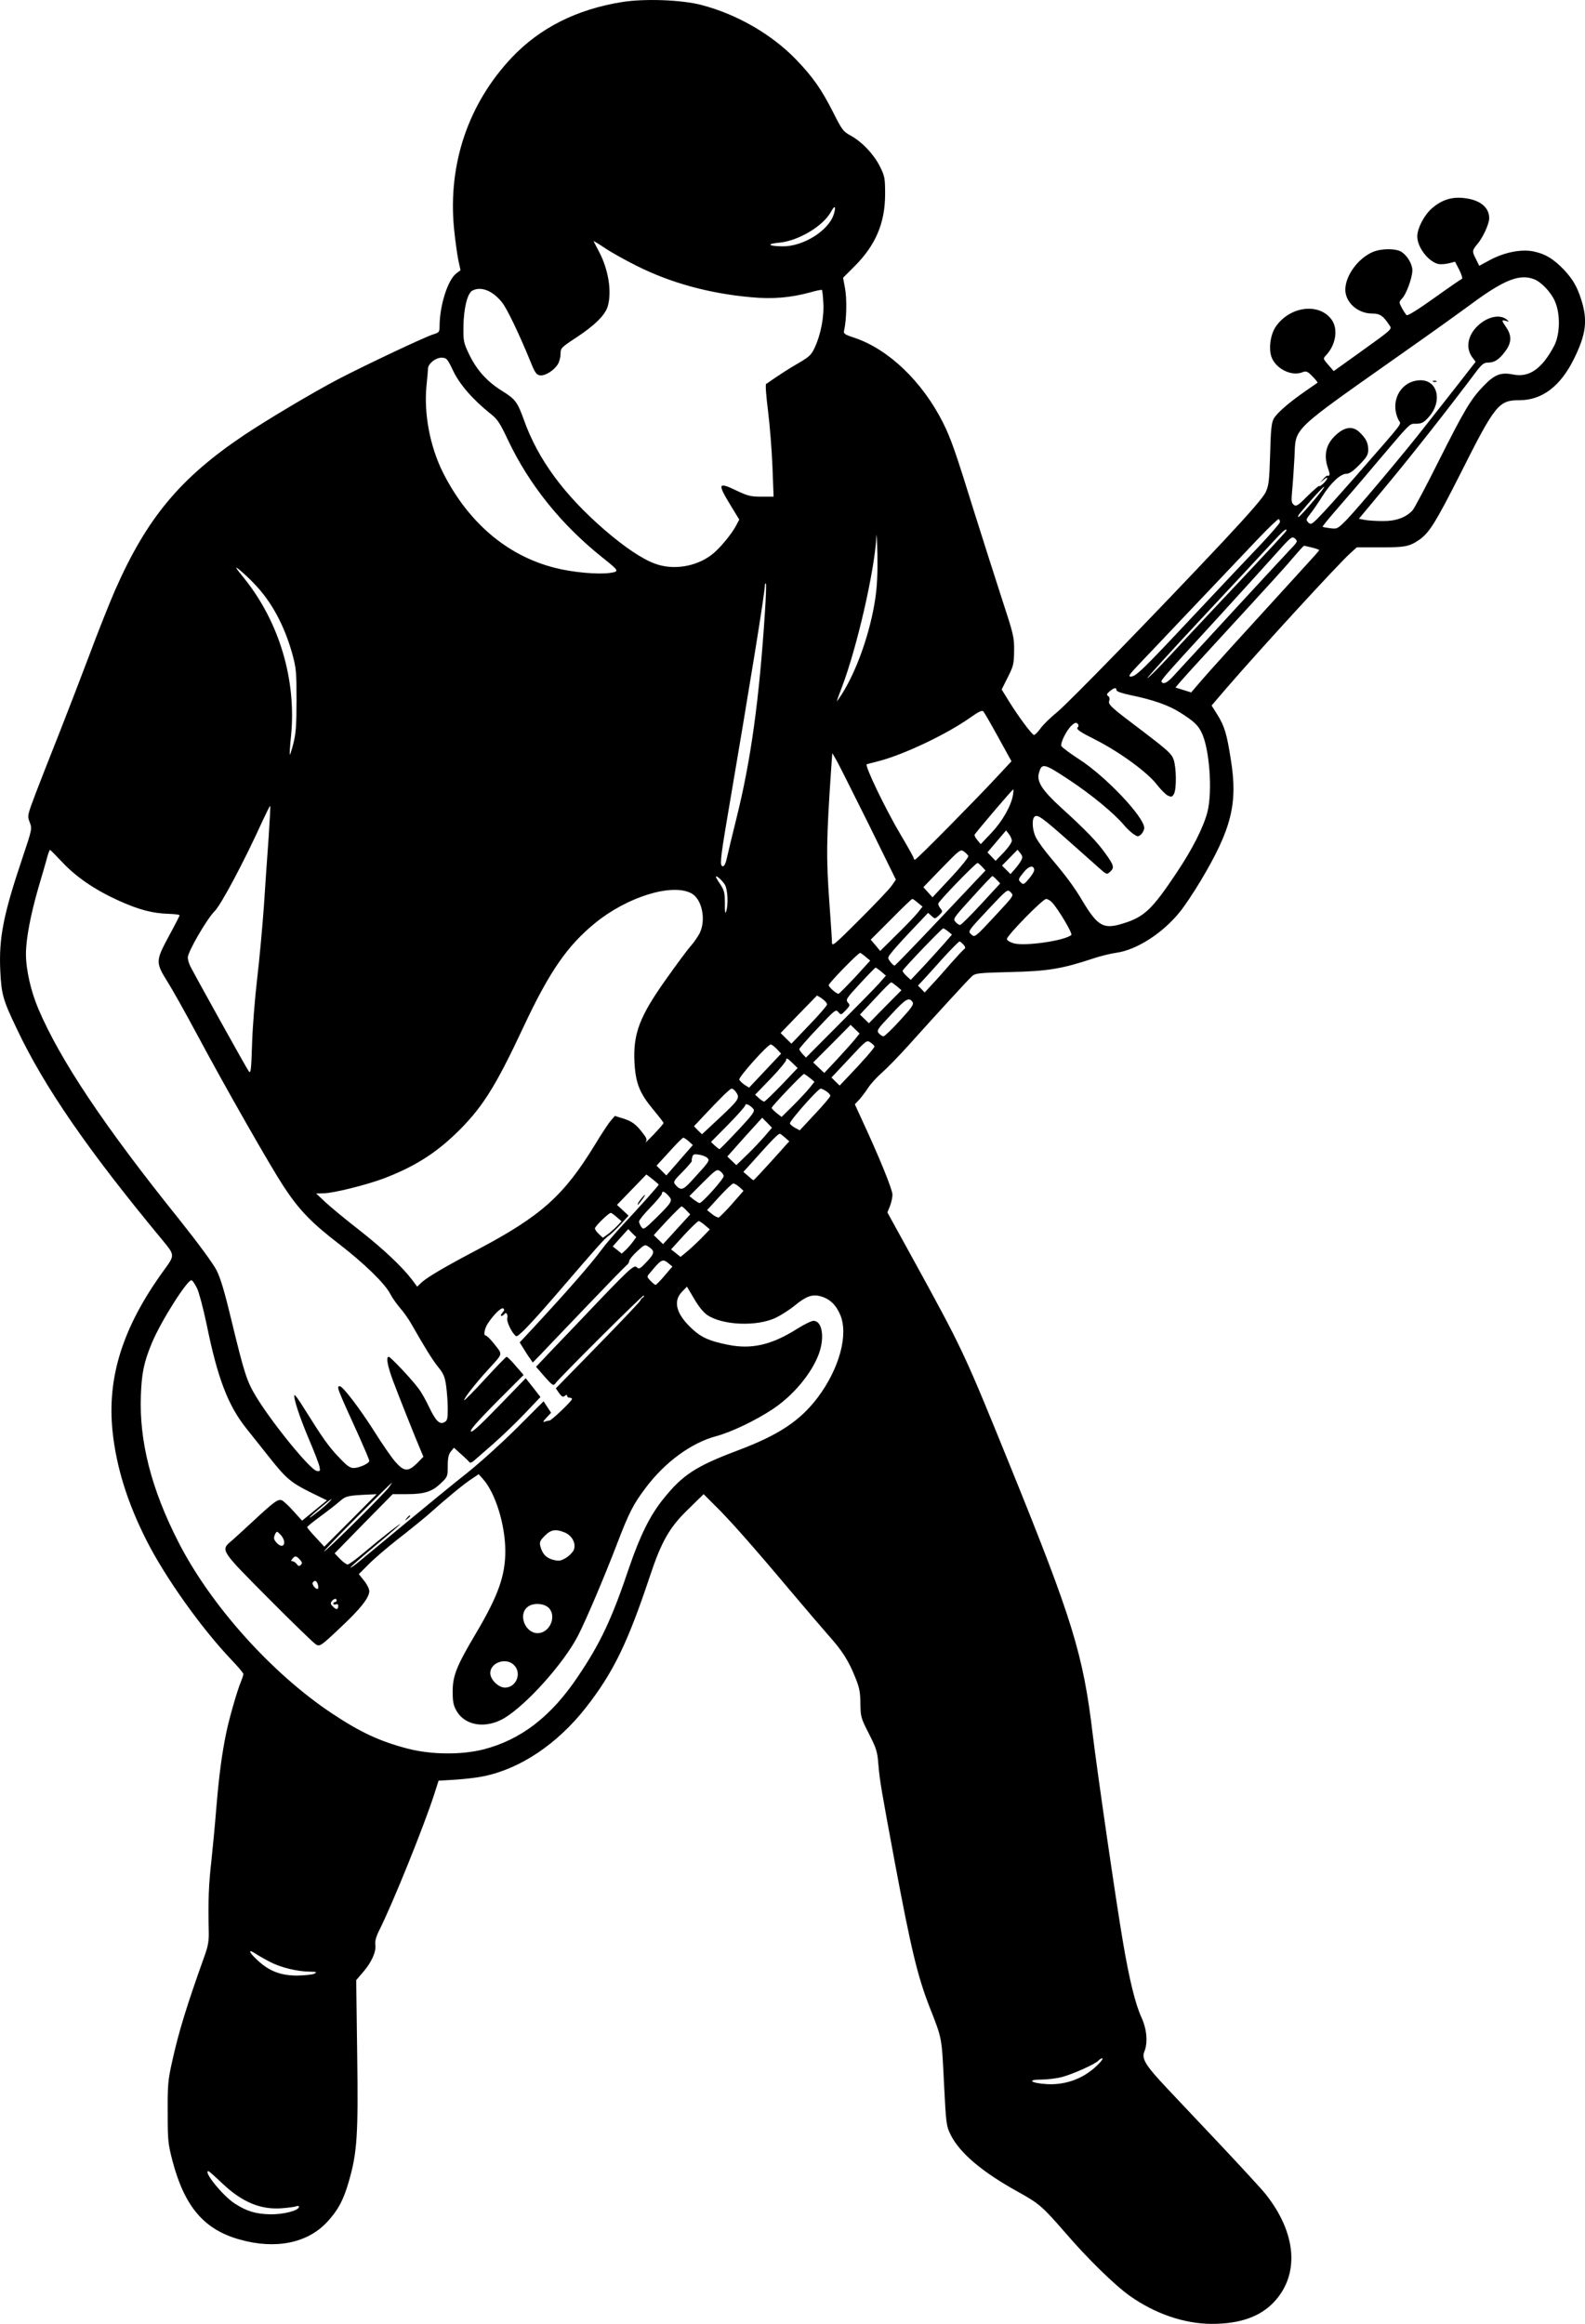 <svg version="1.0" xmlns="http://www.w3.org/2000/svg"
 width="969.459pt" height="1421.155pt" viewBox="0 0 969.459 1421.155"
 preserveAspectRatio="xMidYMid meet">
<g transform="translate(-37.131,1468.746) scale(0.1,-0.1)"
fill="#000000" stroke="none">
<path d="M4176 14675 c-279 -45 -502 -158 -674 -339 -266 -282 -391 -650 -354
-1043 7 -71 19 -157 26 -193 l14 -65 -25 -19 c-53 -40 -102 -195 -103 -321 0
-38 -2 -41 -38 -52 -52 -16 -418 -189 -581 -274 -148 -77 -437 -249 -576 -342
-391 -262 -595 -507 -789 -947 -35 -80 -107 -261 -159 -401 -53 -140 -136
-356 -185 -480 -49 -123 -113 -286 -142 -362 -52 -138 -52 -139 -37 -178 15
-39 15 -41 -44 -217 -118 -350 -145 -491 -136 -691 7 -144 16 -178 101 -355
168 -356 437 -745 889 -1290 79 -96 79 -93 10 -188 -251 -346 -348 -653 -313
-986 23 -217 91 -435 207 -664 114 -226 336 -538 519 -730 41 -43 74 -82 74
-88 0 -6 -7 -27 -15 -47 -22 -51 -72 -225 -90 -313 -26 -125 -44 -260 -60
-452 -8 -101 -22 -250 -31 -333 -16 -140 -20 -240 -16 -425 2 -60 -3 -91 -26
-155 -108 -302 -158 -463 -198 -646 -25 -111 -28 -143 -27 -309 0 -174 2 -192
30 -300 74 -279 194 -419 413 -479 218 -61 414 -21 533 109 66 71 99 133 131
244 52 178 59 285 52 783 l-6 451 42 49 c52 60 81 125 75 167 -3 21 4 49 24
89 81 160 273 636 335 828 l28 87 105 6 c58 4 135 13 171 21 225 46 451 198
625 420 168 215 255 394 392 805 70 210 119 297 233 407 l95 93 68 -68 c87
-84 241 -259 462 -522 95 -113 201 -236 235 -275 81 -90 122 -154 161 -252 27
-65 32 -92 33 -163 1 -82 3 -89 52 -185 46 -91 52 -109 58 -190 8 -97 19 -159
102 -605 98 -523 138 -689 210 -874 78 -199 75 -181 89 -464 13 -256 14 -264
41 -320 57 -113 194 -229 420 -353 122 -68 143 -87 278 -242 137 -160 307
-326 398 -390 152 -108 331 -170 498 -171 172 -1 299 43 384 134 158 169 138
421 -52 660 -23 29 -142 158 -264 288 -123 130 -274 290 -337 357 -133 141
-159 183 -140 227 22 54 15 136 -18 208 -37 80 -74 230 -113 460 -42 245 -155
1024 -185 1270 -58 490 -124 702 -498 1625 -295 726 -289 714 -621 1319 l-137
249 16 39 c8 21 15 53 15 70 0 31 -84 237 -182 447 l-48 105 28 30 c15 17 40
50 54 72 15 23 52 64 82 90 31 27 107 105 169 174 186 207 358 394 382 416 22
20 37 22 237 27 228 5 316 20 503 82 44 15 109 31 145 36 123 17 284 120 388
250 28 34 84 118 126 188 190 318 229 474 186 741 -25 161 -39 207 -84 279
l-34 54 91 106 c210 243 677 752 756 824 l41 37 144 0 c152 0 178 5 239 47 60
42 99 104 248 398 216 430 237 455 364 455 139 0 252 86 335 256 73 149 83
233 43 359 -25 79 -51 124 -106 183 -65 68 -118 99 -192 113 -74 13 -174 -7
-263 -55 l-63 -34 -19 39 c-26 49 -25 55 7 93 35 41 73 124 73 159 0 69 -60
115 -162 124 -72 7 -134 -15 -191 -66 -46 -41 -87 -121 -87 -169 0 -66 66
-153 128 -169 14 -3 43 -1 64 4 l39 10 26 -50 c14 -28 21 -53 17 -54 -5 -2
-81 -54 -169 -117 -96 -69 -164 -111 -170 -106 -5 5 -19 25 -29 44 -19 36 -19
36 2 59 26 27 62 128 62 171 0 38 -30 89 -66 113 -35 22 -124 22 -177 -1 -90
-39 -167 -145 -167 -230 0 -78 76 -146 164 -146 47 0 67 -13 104 -69 19 -28
29 -19 -191 -177 l-148 -106 -33 38 c-33 38 -33 38 -14 59 59 62 75 157 36
215 -74 107 -254 87 -342 -38 -35 -49 -47 -141 -26 -192 29 -70 121 -114 185
-90 26 10 32 8 64 -24 19 -20 33 -37 31 -39 -3 -2 -36 -25 -75 -52 -102 -71
-173 -133 -193 -168 -14 -26 -18 -68 -22 -217 -5 -161 -8 -191 -27 -232 -14
-31 -98 -128 -259 -300 -417 -444 -937 -978 -1015 -1044 -42 -34 -90 -81 -105
-103 -16 -22 -33 -39 -39 -38 -14 4 -97 116 -152 205 l-45 73 37 74 c35 69 38
82 39 162 1 84 -3 100 -76 323 -42 129 -118 368 -169 530 -114 367 -141 445
-191 545 -126 249 -330 445 -538 516 -67 22 -71 26 -65 49 14 62 17 192 5 253
l-12 66 68 68 c131 130 189 267 189 443 0 98 -2 110 -32 170 -37 74 -110 151
-180 189 -44 24 -52 35 -103 136 -73 145 -126 221 -230 329 -148 153 -360 276
-578 333 -123 32 -348 40 -486 18z m1294 -1301 c-33 -99 -188 -195 -313 -193
-87 1 -100 15 -22 22 120 11 272 102 320 191 23 43 32 31 15 -20z m-1205 -312
c207 -104 442 -169 698 -192 133 -13 244 -3 362 29 38 11 72 18 74 15 2 -2 6
-36 8 -76 6 -85 -15 -195 -51 -273 -21 -47 -33 -58 -97 -96 -60 -34 -126 -77
-202 -130 -5 -3 1 -78 12 -165 11 -87 23 -241 27 -341 l7 -183 -74 0 c-65 0
-84 5 -148 35 -120 58 -124 48 -38 -93 l50 -82 -19 -36 c-29 -55 -104 -145
-151 -180 -96 -73 -236 -95 -347 -53 -77 28 -185 101 -307 206 -248 215 -407
431 -493 672 -39 109 -53 128 -134 178 -92 57 -155 128 -201 223 -34 71 -36
81 -35 170 1 109 24 204 54 220 54 29 128 -1 185 -76 30 -39 104 -194 171
-358 28 -70 37 -81 59 -84 32 -4 86 31 109 69 9 15 16 43 16 63 0 35 4 39 99
101 114 76 175 137 190 191 25 89 4 220 -51 327 -18 34 -34 65 -36 69 -2 4 30
-15 70 -42 40 -27 127 -75 193 -108z m5489 -82 c43 -16 103 -78 127 -133 35
-77 33 -202 -3 -273 -74 -141 -153 -197 -251 -177 -75 15 -112 1 -177 -65 -82
-84 -120 -148 -278 -462 -78 -156 -151 -294 -162 -305 -41 -43 -102 -65 -181
-64 -41 0 -90 3 -110 7 l-36 7 179 215 c150 181 370 460 541 688 33 43 45 52
71 52 39 0 69 20 107 73 36 50 37 92 4 141 -31 45 -31 49 -2 41 21 -6 21 -6 3
9 -42 34 -120 16 -178 -41 -62 -60 -73 -138 -29 -194 l18 -24 -113 -145 c-63
-80 -149 -190 -192 -244 -118 -153 -413 -503 -480 -573 -59 -60 -61 -61 -104
-56 -24 3 -45 7 -47 9 -2 2 36 49 85 105 49 56 157 181 239 279 225 265 205
245 249 246 34 1 46 7 78 43 82 93 54 221 -49 223 -122 1 -195 -128 -137 -244
16 -30 46 10 -263 -344 -67 -76 -155 -175 -196 -219 -71 -75 -76 -79 -93 -63
-16 16 -15 19 13 55 17 21 49 68 72 105 51 81 111 138 147 138 18 0 42 16 80
55 45 46 54 62 54 91 0 43 -13 70 -54 109 -44 42 -99 31 -158 -32 -49 -52 -60
-116 -33 -192 13 -37 12 -45 -6 -43 -4 1 -15 -9 -25 -21 l-19 -22 23 19 c30
26 28 5 -3 -24 -14 -13 -25 -19 -25 -15 0 5 -31 -22 -69 -59 -62 -62 -72 -68
-87 -55 -14 12 -15 25 -9 89 4 41 10 132 14 202 9 187 -33 146 671 643 157
110 341 242 410 293 200 148 296 186 384 152z m-6611 -560 c39 -83 121 -177
230 -264 42 -33 57 -57 107 -163 129 -271 324 -514 576 -715 103 -82 105 -85
48 -94 -74 -11 -231 3 -339 31 -292 74 -530 277 -684 582 -80 160 -118 361
-101 533 5 47 9 93 9 103 1 31 47 67 83 67 31 -1 35 -5 71 -80z m5316 -729
c-42 -56 -143 -171 -147 -166 -3 3 1 13 9 22 93 112 183 207 138 144z m-259
-196 c0 -7 -55 -71 -122 -142 -68 -71 -249 -263 -404 -428 -314 -335 -355
-375 -386 -375 -18 0 -10 11 43 68 35 37 188 197 339 357 151 159 329 346 395
416 66 69 123 124 128 122 4 -2 7 -10 7 -18z m-2475 -468 c-30 -203 -111 -436
-203 -582 -17 -27 -32 -48 -32 -45 0 3 14 41 30 83 92 240 202 717 212 927 1
25 4 -27 6 -115 2 -109 -2 -195 -13 -268z m2515 417 c0 -6 -71 -83 -430 -464
-91 -97 -221 -235 -288 -308 -68 -73 -128 -132 -133 -132 -5 0 147 168 338
372 192 205 382 409 423 454 70 76 90 93 90 78z m22 -118 c-44 -46 -604 -653
-710 -769 -40 -45 -65 -57 -76 -39 -6 9 15 33 349 397 121 132 271 298 334
368 110 123 114 127 133 111 18 -17 17 -19 -30 -68z m134 13 c24 -6 44 -13 44
-16 0 -3 -40 -48 -89 -101 -390 -427 -585 -641 -645 -712 l-49 -57 -48 15 -48
15 27 32 c15 18 103 115 196 216 390 424 456 497 506 557 29 34 55 62 57 62 2
0 24 -5 49 -11z m-6470 -221 c105 -108 183 -252 232 -425 25 -91 27 -112 27
-288 0 -153 -4 -204 -19 -263 -10 -40 -20 -71 -22 -69 -2 2 1 56 8 120 32 339
-73 690 -285 955 -59 73 -63 81 -30 54 21 -17 61 -54 89 -84z m3124 -174 c-35
-538 -86 -908 -175 -1264 -24 -96 -49 -201 -56 -232 -7 -36 -17 -58 -26 -58
-20 0 -17 39 27 298 144 846 230 1378 230 1423 0 7 3 10 6 7 3 -3 0 -82 -6
-174z m2150 -477 c0 -8 32 -19 88 -31 137 -28 233 -62 303 -107 82 -52 107
-75 129 -120 49 -95 69 -364 36 -489 -24 -92 -92 -226 -185 -365 -153 -230
-201 -276 -334 -316 -116 -36 -152 -15 -243 136 -52 88 -97 149 -199 270 -37
44 -76 98 -87 120 -22 42 -27 110 -10 127 18 18 42 2 233 -168 63 -56 136
-121 162 -144 46 -41 48 -42 67 -25 29 26 25 40 -26 111 -50 71 -119 143 -273
283 -117 107 -150 159 -135 212 18 62 29 60 185 -43 136 -90 273 -203 334
-275 14 -18 40 -42 56 -54 29 -20 31 -20 50 -4 10 10 19 28 19 39 0 67 -236
316 -398 420 -57 37 -105 73 -109 81 -7 19 31 96 62 125 19 18 28 21 37 12 8
-8 8 -15 0 -24 -8 -11 15 -27 111 -75 149 -76 320 -201 376 -276 23 -29 52
-59 66 -65 21 -10 26 -9 37 11 16 30 15 162 -3 211 -12 34 -39 58 -182 167
-206 155 -219 167 -211 192 4 11 1 23 -7 28 -11 8 -9 13 10 29 27 23 41 25 41
7z m-723 -288 l81 -147 -96 -103 c-138 -148 -485 -499 -494 -499 -4 0 -8 4 -8
9 0 5 -34 67 -76 137 -97 163 -227 434 -211 438 7 2 41 11 77 20 152 40 416
165 560 268 48 34 68 43 76 35 6 -7 47 -78 91 -158z m-795 -527 l169 -344 -25
-36 c-14 -21 -102 -113 -196 -207 -158 -158 -170 -168 -170 -140 0 17 -7 120
-15 230 -21 289 -20 391 11 844 l6 83 25 -43 c14 -24 101 -199 195 -387z m885
173 c-11 -65 -65 -161 -132 -231 l-65 -69 -20 24 c-11 13 -19 28 -18 33 4 11
231 278 237 278 2 0 1 -16 -2 -35z m-4553 -265 c-8 -107 -21 -296 -29 -420 -9
-124 -27 -322 -41 -440 -14 -118 -28 -298 -31 -399 -5 -160 -8 -181 -20 -165
-14 18 -324 577 -357 641 -9 18 -16 42 -16 55 0 35 118 238 164 283 40 40 180
303 294 554 24 51 44 92 46 90 2 -2 -3 -92 -10 -199z m4546 -14 c0 -11 -22
-43 -49 -71 l-50 -52 -25 26 -25 26 57 67 57 67 17 -22 c10 -12 18 -31 18 -41z
m-266 -93 c3 -7 -45 -67 -107 -133 l-112 -120 -28 31 -28 31 113 117 c109 112
114 116 135 101 12 -8 24 -21 27 -27z m-5542 -38 c86 -92 204 -172 349 -237
123 -55 204 -76 302 -79 37 -1 67 -5 67 -9 0 -3 -29 -60 -65 -126 -82 -152
-83 -162 -10 -279 31 -49 111 -192 179 -319 176 -329 446 -802 530 -931 96
-147 172 -225 341 -355 153 -118 281 -242 313 -305 11 -22 38 -60 59 -85 22
-25 52 -67 68 -95 82 -144 132 -225 166 -267 32 -39 41 -58 49 -115 5 -37 10
-100 10 -140 0 -63 -3 -74 -21 -83 -29 -16 -52 7 -94 94 -18 39 -46 89 -63
111 -39 54 -172 195 -183 195 -18 0 -8 -54 27 -149 35 -93 136 -347 169 -424
l16 -38 -39 -40 c-54 -53 -79 -52 -132 8 -23 26 -82 111 -130 188 -89 140
-192 275 -210 275 -22 0 -19 -7 119 -310 33 -74 61 -140 61 -146 0 -16 -62
-44 -96 -44 -23 0 -43 15 -92 68 -62 65 -95 112 -211 297 -29 47 -55 84 -58
81 -10 -10 28 -128 85 -263 33 -77 63 -155 67 -173 6 -29 5 -31 -16 -28 -39 5
-276 296 -374 459 -54 90 -70 139 -149 466 -40 167 -65 252 -90 302 -22 42
-109 161 -222 303 -465 578 -736 984 -869 1298 -46 109 -75 239 -75 334 0 91
28 237 75 401 26 88 52 177 57 198 6 20 13 37 15 37 3 0 36 -34 75 -75z m5866
12 c-6 -12 -23 -36 -38 -53 l-28 -32 -26 26 -26 26 48 49 47 48 17 -21 c14
-18 15 -26 6 -43z m-240 -40 l21 -23 -273 -289 c-150 -159 -277 -290 -282
-292 -5 -1 -17 9 -27 23 -19 25 -18 25 16 67 19 23 75 85 125 137 l90 95 21
-19 c21 -19 21 -19 46 4 22 21 23 25 10 40 -8 9 -15 23 -15 31 0 13 228 249
241 249 3 0 15 -10 27 -23z m319 -17 c2 -8 -12 -33 -31 -55 -32 -38 -36 -39
-52 -23 -16 16 -15 19 16 58 32 41 62 50 67 20z m-1892 -93 c18 -30 22 -125 7
-166 -5 -15 -8 3 -7 52 0 64 -4 79 -27 115 -16 23 -28 44 -28 47 0 13 39 -21
55 -48z m1663 30 l21 -22 -117 -127 c-64 -69 -122 -127 -128 -127 -6 -1 -19 8
-28 18 -17 19 -14 24 101 150 65 72 121 131 124 131 3 0 15 -10 27 -23z
m-1869 -82 c66 -34 93 -163 51 -246 -12 -22 -36 -57 -54 -77 -18 -20 -85 -110
-148 -199 -164 -230 -205 -336 -196 -512 7 -127 31 -188 113 -287 36 -43 65
-81 65 -84 0 -4 -28 -36 -61 -71 -34 -35 -56 -56 -49 -47 10 15 8 24 -15 53
-43 57 -66 74 -121 92 l-52 16 -25 -29 c-14 -16 -58 -83 -98 -149 -189 -309
-327 -433 -714 -638 -200 -105 -312 -171 -346 -203 l-26 -25 -28 38 c-62 82
-177 191 -325 307 -85 66 -179 144 -210 173 l-55 52 46 1 c58 0 265 52 368 91
181 69 308 148 435 269 164 157 245 285 419 657 160 341 269 498 440 637 196
159 467 243 586 181z m1874 -122 c-143 -154 -139 -150 -163 -128 -19 17 -17
20 102 147 121 129 122 129 141 109 20 -20 20 -20 -80 -128z m-487 63 l28 -23
-31 -39 c-18 -22 -76 -82 -130 -135 l-98 -97 -29 35 -29 34 124 124 c68 69
126 125 130 125 5 0 20 -11 35 -24z m821 2 c39 -43 126 -189 117 -198 -37 -35
-287 -71 -353 -51 -24 7 -41 18 -41 26 0 21 219 245 240 245 9 0 26 -10 37
-22z m-636 -177 l23 -19 -46 -53 c-26 -30 -83 -92 -126 -139 l-80 -85 -26 24
c-15 14 -25 28 -24 32 5 14 240 259 248 259 4 0 18 -8 31 -19z m93 -80 c11
-12 14 -21 7 -26 -6 -3 -43 -43 -83 -88 -39 -45 -91 -104 -116 -130 l-45 -49
-20 21 -21 21 30 32 c17 18 72 79 123 136 51 56 97 102 101 102 4 0 15 -9 24
-19z m-598 -75 l28 -23 -93 -102 c-52 -55 -97 -101 -101 -101 -13 0 -60 41
-60 53 0 12 180 197 192 197 4 0 19 -11 34 -24z m95 -90 l29 -25 -44 -50 c-25
-28 -135 -140 -245 -250 l-200 -201 -21 22 c-11 12 -20 25 -20 30 0 4 50 62
112 127 107 114 112 118 127 99 16 -19 17 -18 45 11 27 28 28 32 13 48 -14 17
-9 25 75 116 49 53 92 97 95 97 3 0 18 -11 34 -24z m96 -90 l28 -24 -100 -101
-99 -101 -27 26 -28 27 92 98 c50 55 95 99 99 99 4 0 19 -11 35 -24z m-456
-77 c16 -11 29 -26 29 -34 0 -7 -49 -64 -109 -126 l-109 -114 -33 32 -33 33
109 113 c61 63 112 115 113 116 2 0 17 -8 33 -20z m552 -20 c9 -14 -6 -35 -78
-113 -48 -53 -93 -96 -100 -96 -7 0 -19 8 -28 18 -15 17 -11 24 75 115 89 97
110 109 131 76z m-353 -228 c-16 -20 -65 -74 -108 -121 l-79 -84 -34 32 -34
32 115 115 114 115 28 -27 27 -26 -29 -36z m120 -43 c0 -9 -67 -86 -153 -176
l-60 -63 -25 24 -25 25 108 115 c107 115 108 115 131 99 13 -9 24 -20 24 -24z
m-597 -16 l26 -28 -98 -104 -98 -104 -27 17 c-15 10 -30 25 -33 32 -5 15 173
215 193 215 5 0 22 -12 37 -28z m30 -218 c-54 -56 -102 -102 -107 -103 -6 0
-20 9 -33 21 l-23 21 95 98 c52 54 95 106 95 115 0 14 8 10 35 -16 l35 -34
-97 -102z m171 42 l29 -24 -31 -39 c-17 -21 -62 -69 -100 -107 l-70 -69 -31
24 c-16 13 -30 27 -30 31 -1 9 189 208 198 208 3 -1 19 -11 35 -24z m-449 -90
c23 -34 14 -46 -107 -159 l-103 -96 -25 24 -24 25 44 47 c124 132 176 183 187
183 7 0 20 -11 28 -24z m550 8 c14 -9 25 -21 25 -28 0 -6 -42 -56 -94 -111
l-93 -100 -28 15 c-15 8 -30 20 -32 27 -5 13 172 213 188 213 6 0 21 -7 34
-16z m-446 -108 c11 -14 -2 -33 -94 -131 -59 -63 -110 -115 -113 -115 -3 0
-16 10 -29 22 l-23 22 105 106 c58 59 105 112 105 119 0 14 30 0 49 -23z m73
-163 c-22 -26 -71 -78 -109 -115 l-68 -66 -28 27 -27 26 106 119 107 118 30
-30 30 -31 -41 -48z m125 -16 l22 -19 -107 -119 c-59 -65 -109 -119 -112 -119
-3 0 -18 12 -33 26 l-29 25 34 37 c151 169 182 201 192 195 6 -3 21 -15 33
-26z m-593 -19 l25 -23 -81 -93 -81 -93 -30 30 -30 30 78 85 c42 47 81 86 86
86 4 0 19 -10 33 -22z m114 -102 c16 -16 14 -20 -105 -149 -46 -49 -60 -51
-93 -12 -12 14 -6 24 46 76 32 33 58 63 57 67 -2 4 0 15 3 26 5 15 13 17 42
12 20 -3 42 -12 50 -20z m100 -110 c3 -15 -132 -166 -148 -166 -4 0 -20 10
-35 21 l-27 22 83 83 c77 77 85 83 104 70 11 -7 21 -21 23 -30z m-398 -53 c0
-6 -111 -130 -221 -248 -47 -51 -106 -119 -129 -151 -62 -84 -202 -245 -417
-477 l-83 -89 23 -37 c12 -20 30 -48 40 -61 l17 -25 44 45 c23 25 148 155 277
290 129 135 242 251 251 258 10 7 18 20 18 28 0 8 21 34 48 59 42 39 49 43 66
31 44 -28 43 -42 -6 -94 -42 -45 -48 -48 -62 -34 -17 17 -46 -10 -331 -310
-38 -40 -118 -124 -178 -186 l-107 -113 52 -60 c48 -54 54 -58 66 -42 28 38
535 543 541 538 3 -4 0 -10 -8 -14 -7 -5 -13 -12 -13 -17 -1 -5 -117 -128
-259 -273 l-258 -264 20 -29 c17 -23 24 -26 35 -17 10 8 14 8 14 0 0 -6 7 -11
15 -11 8 0 15 -4 15 -8 0 -12 -126 -132 -138 -132 -6 0 -19 -3 -29 -7 -13 -4
-10 2 10 24 l29 31 -23 35 -23 35 -161 -161 c-88 -88 -225 -212 -305 -276 -80
-63 -251 -203 -380 -310 -129 -107 -257 -212 -283 -234 -26 -22 -50 -38 -52
-36 -2 3 66 62 151 133 85 71 154 131 154 133 0 6 -118 -86 -222 -174 -47 -40
-93 -73 -100 -73 -8 0 -29 15 -47 34 l-33 34 177 181 178 181 85 0 c109 0 156
15 209 66 42 40 43 42 43 106 0 50 5 72 19 89 l19 23 43 -39 c24 -21 47 -43
51 -49 4 -7 15 -3 30 10 13 11 66 58 118 103 52 46 138 128 191 184 l96 101
-45 58 -45 57 -166 -171 c-121 -125 -167 -166 -170 -153 -2 12 49 69 160 181
l163 163 -48 55 c-26 31 -51 56 -56 56 -4 0 -63 -61 -131 -135 -68 -74 -125
-132 -128 -130 -6 6 66 99 140 180 100 110 96 95 47 159 -24 31 -49 56 -56 56
-15 0 -7 44 14 75 34 52 81 98 93 91 9 -6 8 -13 -5 -27 -9 -10 -12 -19 -6 -19
6 0 14 5 17 10 11 18 25 0 19 -25 -5 -22 31 -94 54 -109 12 -7 94 79 262 274
240 279 281 325 304 340 13 8 45 39 73 69 l49 54 -35 33 -36 33 90 93 90 93
38 -29 c20 -16 37 -31 37 -33z m494 -15 l25 -23 -70 -80 c-39 -44 -76 -81 -82
-83 -7 -1 -25 8 -42 22 l-29 23 74 81 c41 45 80 82 87 82 7 0 23 -10 37 -22z
m-435 -52 c29 -31 24 -39 -74 -136 -73 -71 -77 -74 -91 -56 -8 11 -14 26 -14
34 0 8 32 47 70 86 39 40 70 78 70 84 0 19 15 14 39 -12z m111 -91 l23 -24
-83 -91 -83 -91 -29 28 -28 27 27 30 c58 65 138 146 143 146 4 0 17 -11 30
-25z m-426 -41 l29 -25 -29 -31 c-16 -16 -42 -39 -57 -50 l-28 -20 -25 23
c-13 12 -24 28 -24 34 0 13 84 95 97 95 5 0 21 -12 37 -26z m540 -50 l29 -25
-54 -56 c-30 -30 -70 -67 -90 -83 l-35 -29 -29 23 -29 23 79 87 c44 47 84 86
90 86 5 0 23 -12 39 -26z m-442 -101 c-11 -15 -31 -38 -44 -50 l-24 -22 -27
22 -28 22 47 53 48 53 24 -25 25 -24 -21 -29z m219 -132 l23 -19 -48 -56 c-26
-31 -51 -56 -55 -56 -4 0 -18 11 -31 25 -23 24 -23 25 -4 47 71 86 78 90 115
59z m-2884 -153 c12 -25 38 -124 58 -219 67 -329 130 -495 243 -637 31 -39 94
-118 140 -176 103 -130 132 -155 255 -216 l98 -48 -76 -62 -76 -62 -51 56
c-27 31 -59 61 -70 67 -24 13 -45 -2 -186 -133 -55 -51 -114 -105 -131 -119
-60 -52 -58 -55 235 -349 146 -147 276 -273 289 -280 23 -12 31 -7 144 100
126 117 181 187 181 227 0 13 -14 42 -32 64 l-32 40 60 60 c32 33 113 102 179
154 66 51 147 117 181 146 120 107 227 195 270 222 l43 29 26 -29 c76 -84 137
-280 137 -442 0 -150 -44 -272 -176 -496 -122 -205 -146 -265 -146 -362 0 -62
5 -86 23 -117 52 -93 180 -112 292 -46 137 82 364 335 452 505 48 94 157 349
238 560 73 191 100 244 175 343 118 158 281 277 433 317 89 24 233 92 337 160
131 84 249 226 292 349 34 100 17 196 -35 196 -13 0 -59 -23 -102 -50 -155
-98 -279 -126 -423 -96 -109 22 -158 43 -212 92 -101 91 -125 172 -68 231 l31
32 44 -74 c27 -47 57 -84 81 -100 95 -63 303 -71 419 -16 32 16 85 49 117 76
69 56 106 69 157 55 54 -15 93 -51 119 -112 52 -120 -4 -328 -135 -504 -109
-145 -239 -232 -495 -328 -252 -95 -333 -148 -449 -292 -83 -102 -144 -225
-212 -424 -105 -312 -175 -461 -312 -664 -165 -247 -352 -390 -583 -448 -135
-33 -314 -31 -456 5 -173 45 -292 100 -469 218 -369 246 -742 663 -938 1049
-165 323 -239 616 -228 895 5 138 19 203 67 319 56 135 219 391 243 384 7 -2
22 -25 34 -50z m1174 -1215 c-28 -39 -385 -393 -397 -393 -5 0 86 95 201 210
115 116 211 210 213 210 2 0 -6 -12 -17 -27z m-236 -204 l-160 -160 -52 56
c-29 31 -53 59 -53 63 0 4 37 34 82 67 45 33 98 74 118 92 37 32 47 35 185 41
l40 2 -160 -161z m-155 90 c-50 -43 -114 -91 -90 -66 25 25 123 107 129 107 3
0 -14 -19 -39 -41z m1465 -163 c48 -20 73 -72 54 -111 -8 -14 -30 -36 -50 -47
-30 -17 -41 -18 -76 -9 -42 12 -65 36 -77 84 -6 24 -1 34 28 63 38 38 66 42
121 20z m-1734 -18 c37 -46 14 -88 -26 -47 -18 19 -21 29 -14 47 4 12 11 22
15 22 3 0 14 -10 25 -22z m114 -148 c15 -16 16 -23 6 -33 -10 -9 -15 -8 -25 6
-7 9 -19 17 -26 17 -10 0 -10 3 0 15 16 20 23 19 45 -5z m110 -151 c4 -11 4
-23 1 -27 -10 -9 -39 25 -32 37 11 17 24 13 31 -10z m115 -99 c0 -5 -4 -10
-10 -10 -5 0 -10 -4 -10 -10 0 -5 7 -7 15 -4 9 4 15 0 15 -8 0 -25 -11 -27
-32 -6 -15 15 -17 22 -7 34 13 16 29 19 29 4z m1302 -50 c44 -55 -2 -150 -72
-150 -77 0 -121 114 -62 160 35 29 107 23 134 -10z m-217 -345 c50 -49 14
-138 -55 -138 -40 0 -90 49 -90 89 0 64 97 98 145 49z m-1491 -1816 c65 -34
165 -58 241 -59 42 -1 47 -2 30 -12 -10 -6 -58 -11 -105 -12 -101 0 -171 26
-244 94 -53 49 -61 72 -13 41 17 -12 58 -35 91 -52z m5070 -620 c-83 -88 -197
-133 -317 -127 -101 6 -129 28 -36 28 36 0 92 7 124 15 68 18 209 81 226 102
6 7 16 13 22 13 6 0 -2 -14 -19 -31z m-5363 -734 c120 -114 234 -162 364 -152
38 3 78 8 88 12 9 4 17 3 17 -3 0 -23 -94 -47 -175 -46 -89 2 -144 18 -218 66
-72 46 -195 198 -161 198 4 0 42 -34 85 -75z"/>
<path d="M9138 12353 c7 -3 16 -2 19 1 4 3 -2 6 -13 5 -11 0 -14 -3 -6 -6z"/>
<path d="M4298 7363 c-18 -21 -31 -43 -25 -43 2 0 13 14 25 30 25 33 24 41 0
13z"/>
<path d="M2859 5403 c-13 -16 -12 -17 4 -4 9 7 17 15 17 17 0 8 -8 3 -21 -13z"/>
</g>
</svg>
